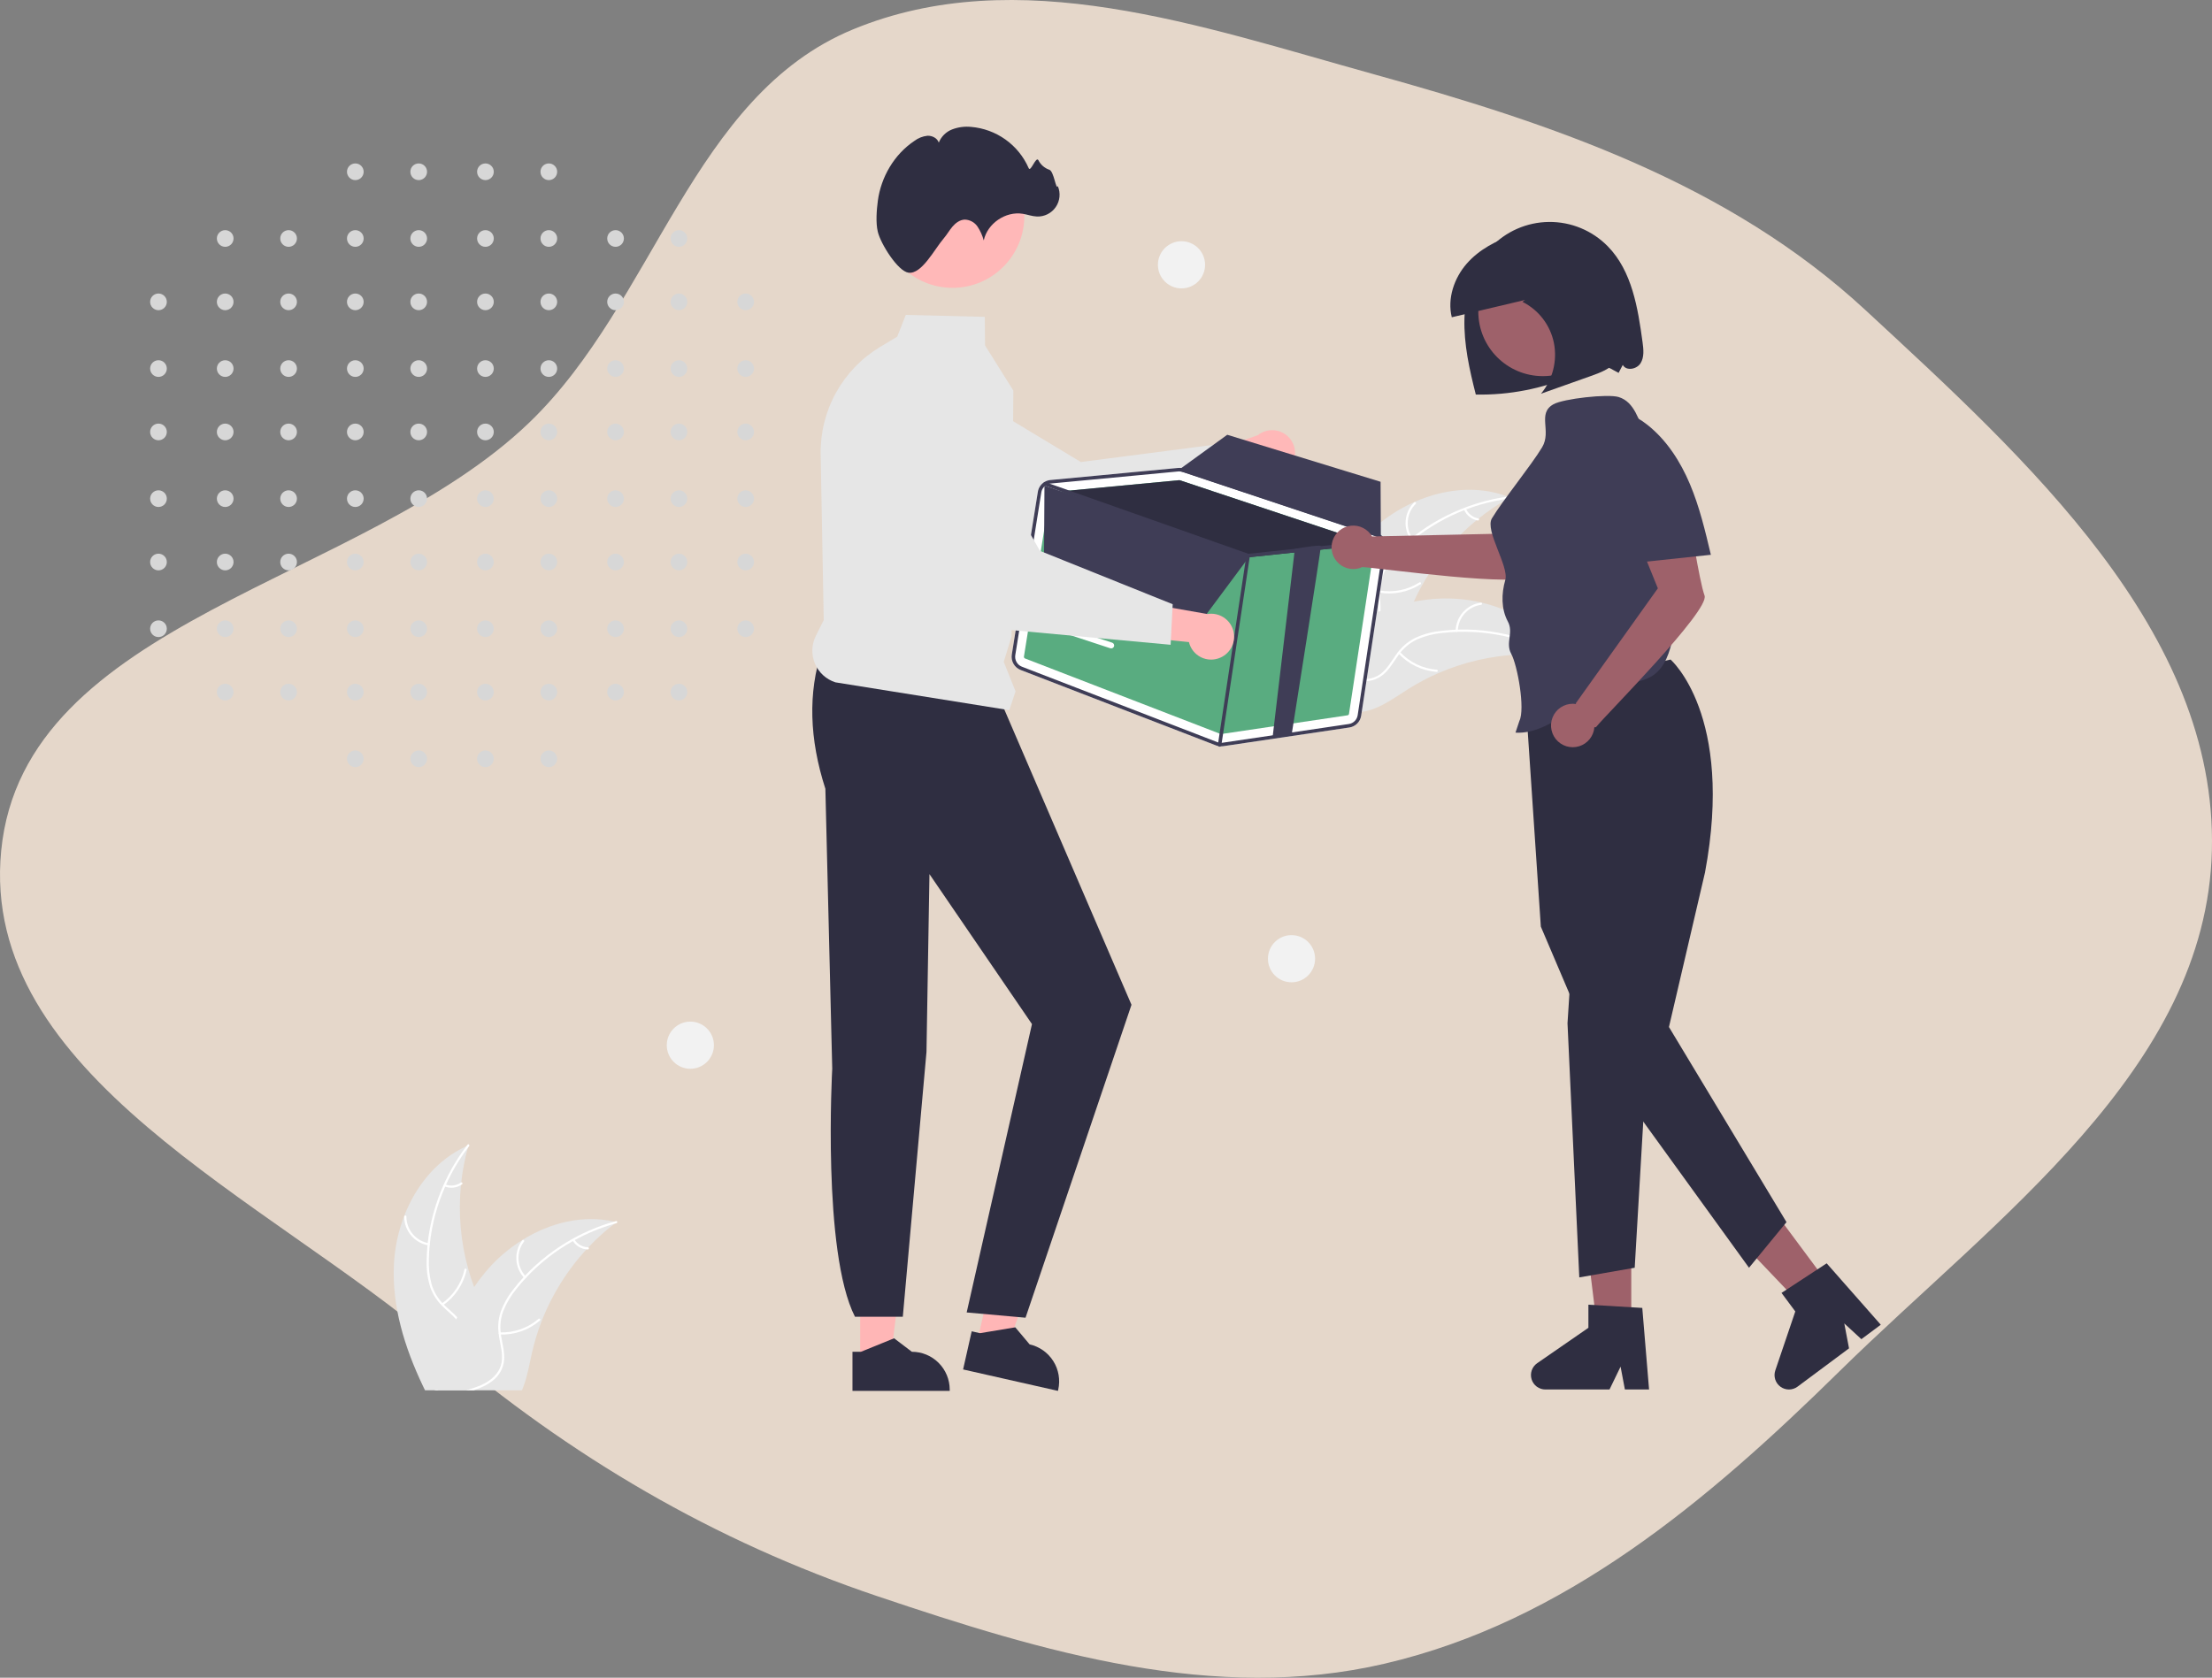 <svg width="663" height="503" viewBox="0 0 663 503" fill="none" xmlns="http://www.w3.org/2000/svg">
<rect x="0" y="0" width="663" height="503" fill="#808080" stroke="none"/>
<path fill-rule="evenodd" clip-rule="evenodd" d="M0.36 255.013C-6.258 322.268 80.028 359.355 131.533 403.192C170.963 436.752 213.94 462.029 263.028 478.576C312.69 495.316 364.047 510.691 415.086 498.774C468.936 486.2 511.772 450.043 551.176 411.293C598.001 365.248 661.327 320.617 662.966 255.013C664.607 189.297 607.397 137.662 559.127 92.965C518.102 54.978 465.434 37.138 411.527 22.19C360.022 7.907 305.06 -11.585 255.663 8.815C207.464 28.72 196.27 90.402 158.751 126.583C108.602 174.944 7.177 185.729 0.36 255.013Z" fill="#E5D7CA"/>
<g clip-path="url(#clip0)">
<path d="M488.938 399.057H478.83L474.02 360.038H488.938V399.057Z" fill="#9E616A"/>
<path d="M494.274 416.585H487.026L485.732 409.736L482.418 416.585H463.193C462.271 416.585 461.374 416.29 460.632 415.744C459.889 415.197 459.341 414.427 459.067 413.547C458.793 412.666 458.807 411.721 459.107 410.849C459.408 409.977 459.979 409.224 460.737 408.7L476.09 398.088V391.164L492.238 392.128L494.274 416.585Z" fill="#2F2E41"/>
<path d="M548.989 386.29L540.878 392.327L513.754 363.888L525.725 354.979L548.989 386.29Z" fill="#9E616A"/>
<path d="M563.721 397.17L557.904 401.499L552.782 396.775L554.207 404.25L538.78 415.732C538.04 416.283 537.144 416.582 536.223 416.587C535.301 416.591 534.402 416.301 533.657 415.758C532.912 415.216 532.36 414.449 532.081 413.569C531.803 412.69 531.812 411.745 532.108 410.872L538.101 393.187L533.972 387.631L547.506 378.76L563.721 397.17Z" fill="#2F2E41"/>
<path d="M500.706 197.735C500.706 197.735 519.884 214.318 511.035 261.592L500.233 307.912L535.463 366.408L524.23 380.085L478.43 316.77L461.833 277.807L457.176 208.459L500.706 197.735Z" fill="#2F2E41"/>
<path d="M470.982 288.91L469.828 306.79L473.358 382.981L489.969 380.085L493.144 325.839L470.982 288.91Z" fill="#2F2E41"/>
<path d="M257.818 408.232L266.857 408.231L271.157 373.337L257.816 373.337L257.818 408.232Z" fill="#FFB6B6"/>
<path d="M255.512 405.278L258.056 405.278L267.989 401.235L273.313 405.277H273.314C276.322 405.277 279.208 406.474 281.335 408.603C283.463 410.732 284.658 413.62 284.658 416.631V417L255.512 417.001L255.512 405.278Z" fill="#2F2E41"/>
<path d="M292.848 402.531L301.664 404.523L313.539 371.434L300.526 368.493L292.848 402.531Z" fill="#FFB6B6"/>
<path d="M291.248 399.141L293.729 399.702L304.308 397.948L308.612 403.065L308.613 403.065C311.547 403.729 314.098 405.532 315.705 408.078C317.312 410.623 317.842 413.704 317.179 416.641L317.098 417.001L288.668 410.576L291.248 399.141Z" fill="#2F2E41"/>
<path d="M246.37 194.904C242.132 207.697 242.58 221.583 247.389 236.486L249.444 320.396C249.444 320.396 246.382 375.422 256.264 394.785H270.597L277.693 315.37L278.584 262.067L309.312 307.037L289.741 393.487L307.381 395.065L339.139 301.247L299.955 210.227L246.37 194.904Z" fill="#2F2E41"/>
<path d="M411.656 158.466C422.619 148.579 438.925 143.608 452.602 149.152C438.572 156.948 427.749 169.46 422.048 184.474C419.871 190.272 418.052 196.948 412.696 200.052C409.364 201.984 405.218 202.078 401.481 201.146C397.745 200.213 394.32 198.344 390.942 196.493L389.98 196.472C394.295 182.348 400.693 168.353 411.656 158.466Z" fill="#E6E6E6"/>
<path d="M452.529 149.452C440.415 151.019 429.102 156.366 420.197 164.734C418.248 166.501 416.59 168.565 415.283 170.849C414.082 173.116 413.509 175.663 413.624 178.225C413.683 180.617 414.021 183.057 413.498 185.421C413.212 186.628 412.675 187.76 411.922 188.744C411.168 189.728 410.215 190.542 409.126 191.131C406.449 192.671 403.379 193.157 400.36 193.527C397.009 193.938 393.521 194.312 390.619 196.194C390.268 196.422 389.935 195.862 390.286 195.635C395.334 192.361 401.721 193.552 407.149 191.367C409.682 190.348 411.923 188.559 412.716 185.853C413.409 183.487 413.064 180.971 412.983 178.55C412.834 176.051 413.299 173.554 414.337 171.277C415.523 168.934 417.099 166.809 418.998 164.995C423.207 160.843 428.042 157.378 433.326 154.729C439.341 151.672 445.833 149.667 452.523 148.801C452.937 148.748 452.94 149.399 452.529 149.452H452.529Z" fill="white"/>
<path d="M422.903 161.871C421.703 160.185 421.141 158.127 421.317 156.064C421.493 154.002 422.396 152.069 423.864 150.612C424.162 150.318 424.633 150.768 424.334 151.062C422.964 152.417 422.123 154.217 421.963 156.138C421.803 158.059 422.335 159.974 423.461 161.537C423.706 161.877 423.146 162.209 422.903 161.871V161.871Z" fill="white"/>
<path d="M413.431 177.017C417.594 177.755 421.882 176.896 425.44 174.61C425.792 174.383 426.125 174.943 425.773 175.169C422.066 177.54 417.602 178.426 413.272 177.648C412.859 177.573 413.02 176.943 413.431 177.017V177.017Z" fill="white"/>
<path d="M439.394 152.533C439.722 153.283 440.231 153.938 440.876 154.442C441.52 154.945 442.279 155.281 443.085 155.418C443.498 155.487 443.336 156.118 442.926 156.049C442.036 155.893 441.198 155.522 440.485 154.967C439.772 154.412 439.206 153.691 438.835 152.867C438.794 152.792 438.782 152.705 438.803 152.622C438.824 152.539 438.876 152.467 438.948 152.421C439.022 152.377 439.11 152.364 439.194 152.385C439.277 152.406 439.349 152.46 439.394 152.533V152.533Z" fill="white"/>
<path d="M467.664 196.832C467.405 196.797 467.145 196.761 466.882 196.729C463.392 196.265 459.871 196.086 456.352 196.193C456.08 196.197 455.804 196.206 455.533 196.217C447.058 196.566 438.722 198.487 430.948 201.881C427.856 203.235 424.871 204.822 422.02 206.628C418.082 209.124 414.01 212.143 409.608 213.161C409.15 213.272 408.685 213.355 408.217 213.409L390.028 197.647C390.005 197.59 389.978 197.538 389.954 197.481L389.199 196.885C389.34 196.781 389.488 196.677 389.628 196.574C389.71 196.513 389.795 196.456 389.876 196.396C389.932 196.357 389.987 196.318 390.035 196.279C390.054 196.266 390.072 196.253 390.087 196.244C390.135 196.206 390.183 196.175 390.228 196.141C391.053 195.556 391.885 194.975 392.722 194.4C392.725 194.396 392.725 194.396 392.733 194.395C399.067 189.948 405.907 186.268 413.108 183.434C413.324 183.352 413.543 183.266 413.767 183.191C417.01 181.985 420.346 181.045 423.742 180.382C425.602 180.025 427.48 179.763 429.367 179.596C434.244 179.174 439.157 179.522 443.925 180.628C453.431 182.834 462.126 188.059 467.276 196.206C467.408 196.414 467.536 196.62 467.664 196.832Z" fill="#E6E6E6"/>
<path d="M467.423 197.028C456.808 190.979 444.559 188.432 432.415 189.748C429.796 189.984 427.23 190.633 424.813 191.669C422.49 192.755 420.501 194.443 419.051 196.559C417.66 198.504 416.461 200.655 414.621 202.228C413.668 203.019 412.558 203.6 411.364 203.932C410.171 204.263 408.921 204.339 407.696 204.153C404.632 203.77 401.889 202.307 399.256 200.784C396.332 199.093 393.322 197.289 389.874 197.043C389.456 197.014 389.527 196.367 389.944 196.396C395.944 196.824 400.327 201.624 405.975 203.15C408.611 203.863 411.477 203.784 413.737 202.102C415.715 200.631 416.952 198.413 418.344 196.432C419.728 194.347 421.601 192.633 423.8 191.44C426.157 190.284 428.693 189.538 431.301 189.233C437.159 188.454 443.104 188.601 448.917 189.67C455.558 190.853 461.948 193.165 467.81 196.504C468.173 196.711 467.784 197.233 467.423 197.028L467.423 197.028Z" fill="white"/>
<path d="M436.301 189.094C436.357 187.024 437.146 185.043 438.527 183.502C439.909 181.961 441.792 180.962 443.841 180.683C444.256 180.628 444.361 181.271 443.946 181.326C442.037 181.582 440.283 182.513 438.999 183.95C437.716 185.388 436.988 187.237 436.948 189.164C436.938 189.582 436.292 189.51 436.301 189.094Z" fill="white"/>
<path d="M419.63 195.48C422.509 198.577 426.45 200.475 430.666 200.794C431.083 200.826 431.013 201.473 430.596 201.441C426.209 201.101 422.113 199.118 419.123 195.888C418.838 195.58 419.347 195.173 419.63 195.48Z" fill="white"/>
<path d="M455.081 191.573C454.893 192.369 454.905 193.2 455.116 193.99C455.328 194.78 455.732 195.505 456.293 196.101C456.582 196.405 456.073 196.811 455.786 196.509C455.17 195.848 454.724 195.047 454.488 194.174C454.253 193.302 454.234 192.385 454.434 191.503C454.446 191.418 454.49 191.342 454.556 191.288C454.623 191.234 454.707 191.208 454.793 191.215C454.878 191.224 454.957 191.267 455.01 191.335C455.064 191.402 455.09 191.487 455.081 191.573V191.573Z" fill="white"/>
<path d="M148.192 407.598C147.338 410.804 145.095 413.474 142.386 415.419C141.944 415.737 141.491 416.031 141.032 416.308C140.89 416.391 140.749 416.479 140.602 416.556C140.443 416.65 140.284 416.739 140.125 416.821H127.388C127.158 416.356 126.935 415.884 126.711 415.419C121.252 403.938 117.419 391.55 118.073 378.932C118.332 374.038 119.359 369.215 121.117 364.641C124.615 355.524 130.998 347.632 139.777 343.66C139.995 343.56 140.225 343.46 140.449 343.365C140.378 343.619 140.307 343.866 140.237 344.12C139.295 347.516 138.629 350.983 138.246 354.486C138.211 354.757 138.182 355.029 138.158 355.306C137.322 363.755 138.064 372.287 140.349 380.465C140.355 380.482 140.36 380.506 140.366 380.524C140.867 382.333 141.448 384.115 142.109 385.869C142.627 387.254 143.187 388.621 143.799 389.965C146.355 395.605 149.782 401.616 148.192 407.598Z" fill="#E6E6E6"/>
<path d="M140.608 343.631C140.485 343.796 140.361 343.955 140.237 344.12C137.651 347.55 135.455 351.259 133.689 355.176C133.595 355.371 133.507 355.565 133.43 355.765C131.011 361.236 129.458 367.049 128.825 372.998C128.819 373.039 128.815 373.08 128.814 373.121C128.666 374.512 128.578 375.915 128.543 377.318C128.412 379.947 128.696 382.58 129.385 385.121C130.013 387.195 131.113 389.095 132.6 390.672C132.747 390.831 132.894 390.99 133.053 391.144C133.171 391.267 133.301 391.391 133.424 391.509C134.614 392.646 135.915 393.701 137.034 394.921C137.547 395.468 138.01 396.06 138.418 396.689C139.069 397.744 139.489 398.925 139.652 400.154C139.814 401.383 139.715 402.633 139.36 403.82C138.559 406.802 136.728 409.319 134.855 411.718C133.919 412.92 132.953 414.134 132.117 415.419C131.811 415.878 131.528 416.344 131.269 416.821H130.527C130.774 416.344 131.045 415.878 131.34 415.419C133.489 412.03 136.545 409.119 138.129 405.388C139.201 402.872 139.525 400.019 138.17 397.55C137.773 396.832 137.293 396.163 136.74 395.558C135.662 394.338 134.372 393.295 133.201 392.193C132.906 391.916 132.618 391.633 132.341 391.338C130.874 389.846 129.741 388.058 129.02 386.093C128.203 383.597 127.816 380.98 127.877 378.355C127.877 376.681 127.966 374.996 128.131 373.322C128.148 373.11 128.172 372.892 128.195 372.674C129.4 362.141 133.399 352.123 139.778 343.66C139.896 343.495 140.019 343.336 140.143 343.177C140.396 342.847 140.861 343.307 140.608 343.631Z" fill="white"/>
<path d="M128.431 373.378C126.391 373.035 124.54 371.978 123.207 370.395C121.875 368.812 121.148 366.806 121.156 364.736C121.157 364.652 121.191 364.571 121.251 364.511C121.31 364.452 121.39 364.417 121.475 364.415C121.559 364.413 121.641 364.444 121.703 364.502C121.765 364.559 121.802 364.638 121.807 364.722C121.795 366.65 122.473 368.518 123.717 369.989C124.961 371.461 126.689 372.439 128.59 372.747C129.003 372.814 128.842 373.445 128.431 373.378V373.378Z" fill="white"/>
<path d="M132.437 390.791C135.902 388.367 138.327 384.724 139.228 380.59C139.317 380.181 139.948 380.34 139.859 380.75C138.913 385.05 136.382 388.835 132.771 391.35C132.426 391.589 132.095 391.029 132.437 390.791L132.437 390.791Z" fill="white"/>
<path d="M133.492 355.107C134.254 355.404 135.077 355.508 135.889 355.408C136.7 355.308 137.474 355.008 138.141 354.534C138.482 354.291 138.813 354.851 138.474 355.093C137.735 355.613 136.88 355.943 135.984 356.056C135.088 356.168 134.178 356.059 133.333 355.738C133.251 355.715 133.181 355.661 133.137 355.587C133.094 355.514 133.079 355.427 133.098 355.343C133.119 355.26 133.173 355.188 133.247 355.144C133.32 355.1 133.409 355.086 133.492 355.107V355.107Z" fill="white"/>
<path d="M184.785 366.421C184.579 366.58 184.367 366.739 184.161 366.904C181.365 369.045 178.748 371.41 176.335 373.976C176.147 374.17 175.958 374.371 175.776 374.571L175.77 374.577C170.049 380.793 165.525 388.014 162.427 395.876L162.409 395.929C162.403 395.947 162.397 395.958 162.391 395.976C161.163 399.123 160.173 402.358 159.429 405.653C158.711 408.871 158.122 412.319 156.997 415.419C156.827 415.896 156.638 416.367 156.438 416.821H130.258C130.346 416.356 130.44 415.884 130.535 415.419C131.866 408.59 133.948 401.929 136.741 395.558C136.835 395.346 136.929 395.133 137.035 394.921C138.477 391.773 140.173 388.748 142.105 385.875C142.105 385.874 142.106 385.873 142.106 385.873C142.106 385.872 142.107 385.871 142.107 385.871C142.108 385.87 142.108 385.87 142.109 385.869C142.11 385.869 142.111 385.869 142.111 385.869C143.172 384.301 144.312 382.789 145.527 381.337C148.676 377.587 152.396 374.357 156.55 371.766C156.573 371.748 156.603 371.736 156.626 371.719C164.894 366.586 174.692 364.14 184.061 366.256H184.067C184.308 366.309 184.544 366.362 184.785 366.421Z" fill="#E6E6E6"/>
<path d="M184.754 366.733C184.554 366.786 184.354 366.845 184.159 366.904C180.032 368.084 176.049 369.719 172.282 371.778C172.094 371.878 171.905 371.984 171.717 372.09C166.511 374.998 161.786 378.694 157.708 383.046C157.705 383.049 157.703 383.053 157.702 383.058C157.655 383.105 157.602 383.158 157.561 383.205C156.619 384.219 155.712 385.274 154.852 386.358C153.171 388.38 151.816 390.653 150.836 393.094C150.088 395.129 149.824 397.31 150.065 399.465C150.083 399.683 150.112 399.895 150.142 400.113C150.165 400.284 150.189 400.455 150.218 400.632C150.607 402.995 151.278 405.364 151.09 407.775C150.975 409.01 150.6 410.207 149.99 411.286C149.38 412.366 148.549 413.305 147.551 414.04C146.872 414.565 146.147 415.026 145.384 415.419C144.293 415.982 143.156 416.451 141.986 416.821H139.672C139.984 416.733 140.29 416.644 140.602 416.556C141.71 416.243 142.797 415.863 143.859 415.419C144.465 415.165 145.055 414.874 145.625 414.546C147.992 413.185 149.965 411.099 150.377 408.311C150.736 405.871 150.041 403.431 149.629 401.045C149.559 400.632 149.494 400.225 149.459 399.819C149.177 397.752 149.348 395.649 149.959 393.654C150.806 391.166 152.073 388.842 153.704 386.782C154.713 385.441 155.79 384.153 156.931 382.922C157.072 382.763 157.22 382.604 157.373 382.445C161.536 378.061 166.343 374.339 171.629 371.407H171.634C175.564 369.217 179.733 367.489 184.059 366.256H184.065C184.259 366.197 184.46 366.138 184.654 366.085C185.06 365.979 185.154 366.621 184.754 366.733Z" fill="white"/>
<path d="M157.139 383.146C155.717 381.643 154.875 379.683 154.763 377.616C154.651 375.55 155.277 373.51 156.529 371.863C156.783 371.53 157.312 371.91 157.057 372.243C155.888 373.775 155.305 375.675 155.413 377.599C155.521 379.524 156.313 381.346 157.646 382.738C157.935 383.04 157.427 383.447 157.139 383.146H157.139Z" fill="white"/>
<path d="M149.862 399.461C154.087 399.614 158.215 398.167 161.421 395.409C161.738 395.136 162.146 395.643 161.829 395.916C158.487 398.78 154.189 400.277 149.792 400.109C149.373 400.092 149.446 399.445 149.862 399.461V399.461Z" fill="white"/>
<path d="M172.172 371.608C172.601 372.304 173.197 372.883 173.904 373.292C174.612 373.701 175.411 373.927 176.228 373.951C176.647 373.962 176.574 374.61 176.158 374.599C175.255 374.568 174.374 374.317 173.591 373.866C172.808 373.416 172.147 372.781 171.665 372.016C171.614 371.948 171.59 371.862 171.6 371.777C171.609 371.692 171.65 371.614 171.715 371.558C171.782 371.505 171.868 371.48 171.954 371.489C172.039 371.498 172.118 371.541 172.172 371.608V371.608Z" fill="white"/>
<path d="M386.74 140.033C386.136 140.828 385.364 141.482 384.481 141.947C383.597 142.412 382.622 142.677 381.624 142.724C380.627 142.771 379.631 142.599 378.708 142.219C377.784 141.839 376.955 141.262 376.278 140.526L354.02 150.215L356.188 137.779L376.992 130.485C378.302 129.43 379.952 128.892 381.632 128.973C383.311 129.054 384.902 129.749 386.103 130.926C387.305 132.103 388.033 133.68 388.151 135.358C388.268 137.037 387.766 138.7 386.74 140.033V140.033Z" fill="#FFB8B8"/>
<path d="M371.887 143.916L320.188 166.964L320.077 166.924L261.153 145.909C256.764 143.613 253.418 139.725 251.8 135.04C250.182 130.356 250.414 125.23 252.449 120.711V120.711C253.577 118.214 255.221 115.985 257.272 114.17C259.322 112.355 261.734 110.996 264.348 110.181C266.962 109.366 269.718 109.114 272.436 109.442C275.154 109.771 277.772 110.671 280.117 112.085L323.968 138.522L366.489 133.007L371.887 143.916Z" fill="#E6E6E6"/>
<path d="M302.51 212.915L250.394 204.572C249.027 204.134 247.771 203.405 246.712 202.435C245.653 201.465 244.817 200.277 244.26 198.953C243.703 197.63 243.439 196.201 243.486 194.765C243.533 193.329 243.889 191.921 244.531 190.636L246.895 185.905L245.977 136.196C245.866 129.73 247.459 123.348 250.595 117.694C253.731 112.04 258.299 107.312 263.84 103.986L268.923 100.944L271.491 94.416L295.175 94.995L295.244 103.556L303.725 117.092L303.725 117.148L303.193 190.824L300.855 198.428L304.39 207.271L302.51 212.915Z" fill="#E6E6E6"/>
<path d="M285.503 86.299C297.388 86.299 307.022 76.657 307.022 64.762C307.022 52.867 297.388 43.225 285.503 43.225C273.619 43.225 263.984 52.867 263.984 64.762C263.984 76.657 273.619 86.299 285.503 86.299Z" fill="#FFB8B8"/>
<path d="M263.096 69.457C262.454 66.751 262.749 62.943 263.112 60.218C264.063 53.074 268.027 46.283 274.049 42.26C275.191 41.392 276.547 40.853 277.973 40.7C279.398 40.64 280.942 41.403 281.379 42.762C281.738 41.865 282.277 41.052 282.962 40.372C283.647 39.692 284.464 39.159 285.363 38.808C287.169 38.115 289.11 37.854 291.034 38.043C294.764 38.351 298.34 39.663 301.384 41.841C304.428 44.019 306.827 46.981 308.325 50.413C308.899 51.78 310.505 46.732 311.233 48.023C311.902 49.365 313.07 50.392 314.486 50.883C315.913 51.282 316.492 57.166 317.054 55.794C317.49 56.808 317.662 57.916 317.554 59.014C317.447 60.113 317.064 61.166 316.44 62.077C315.817 62.987 314.973 63.725 313.988 64.221C313.002 64.717 311.908 64.956 310.806 64.914C309.353 64.86 307.965 64.325 306.53 64.095C301.398 63.272 295.954 66.996 294.857 72.081C294.464 70.611 293.837 69.213 292.999 67.943C292.573 67.311 292.003 66.79 291.336 66.424C290.669 66.057 289.924 65.855 289.163 65.834C287.703 65.889 286.42 66.844 285.473 67.957C284.525 69.071 283.814 70.37 282.859 71.477C280.059 74.726 276.272 82.303 272.281 81.75C269.132 81.314 263.973 73.152 263.096 69.457Z" fill="#2F2E41"/>
<path d="M415.58 164.438C415.731 163.456 415.529 162.453 415.011 161.605C414.493 160.758 413.692 160.122 412.749 159.809L354.799 140.492C354.244 140.306 353.655 140.239 353.072 140.294L338.547 141.669L330.213 142.46L314.833 143.915C313.904 144.004 313.031 144.398 312.351 145.037C311.671 145.676 311.222 146.523 311.074 147.445L303.265 196.264C303.117 197.217 303.298 198.191 303.778 199.026C304.258 199.861 305.009 200.508 305.906 200.859L364.461 223.48C364.736 223.587 365.021 223.664 365.312 223.709C365.736 223.778 366.169 223.781 366.594 223.719L404.43 218.106C405.323 217.977 406.15 217.563 406.789 216.926C407.427 216.29 407.844 215.464 407.977 214.571L415.58 164.438Z" fill="white"/>
<path d="M307.235 197.419L365.79 220.039C365.875 220.073 365.968 220.084 366.059 220.071L403.89 214.459C404.002 214.444 404.107 214.392 404.187 214.312C404.267 214.232 404.319 214.128 404.335 214.016L411.943 163.883C411.96 163.76 411.934 163.636 411.87 163.53C411.805 163.425 411.706 163.345 411.59 163.304L411.2 163.172L353.636 143.992C353.61 143.982 353.582 143.976 353.555 143.972C353.51 143.964 353.465 143.962 353.419 143.965L317.992 147.32L315.181 147.584C315.065 147.597 314.957 147.646 314.873 147.726C314.788 147.806 314.732 147.911 314.713 148.025L306.905 196.843C306.886 196.962 306.908 197.084 306.968 197.189C307.028 197.294 307.122 197.375 307.235 197.419V197.419Z" fill="#59AC80"/>
<path d="M317.992 147.32L353.42 143.965C353.465 143.962 353.51 143.964 353.555 143.972C353.583 143.976 353.61 143.982 353.636 143.992L411.2 163.172L396.016 164.781L390.333 165.38L374.163 167.09C374.116 167.092 374.069 167.092 374.022 167.088C373.993 167.08 373.964 167.071 373.929 167.062L317.992 147.32Z" fill="#2F2E41"/>
<path d="M305.908 200.862L364.463 223.482C364.738 223.589 365.025 223.664 365.317 223.706C365.741 223.776 366.173 223.782 366.599 223.722L404.431 218.11C405.323 217.98 406.151 217.566 406.79 216.929C407.429 216.291 407.847 215.465 407.98 214.572L415.582 164.438C415.695 163.699 415.61 162.943 415.336 162.248C415.297 162.155 415.259 162.063 415.214 161.975C414.912 161.34 414.454 160.793 413.881 160.386C413.536 160.138 413.156 159.944 412.753 159.81L412.684 159.786L354.806 140.492C354.569 140.417 354.328 140.358 354.083 140.316C353.748 140.269 353.409 140.262 353.073 140.297L338.551 141.667L330.217 142.462L314.834 143.916C314.205 143.975 313.597 144.176 313.057 144.504C313.015 144.524 312.975 144.548 312.938 144.575C312.911 144.593 312.885 144.612 312.861 144.633C312.389 144.956 311.988 145.371 311.681 145.853C311.375 146.336 311.17 146.876 311.079 147.441L303.265 196.264C303.117 197.217 303.299 198.192 303.779 199.028C304.26 199.864 305.01 200.511 305.908 200.862V200.862ZM312.116 147.611C312.21 147.026 312.47 146.48 312.863 146.036C312.982 145.894 313.116 145.764 313.261 145.648C313.658 145.327 314.128 145.108 314.629 145.009C314.728 144.989 314.828 144.975 314.929 144.967L340.829 142.518L353.174 141.343C353.258 141.333 353.335 141.334 353.412 141.33C353.599 141.326 353.786 141.34 353.97 141.371C354.14 141.393 354.306 141.433 354.468 141.49L412.415 160.808C412.461 160.824 412.501 160.84 412.547 160.856C413.073 161.052 413.536 161.389 413.885 161.831C414.161 162.168 414.362 162.561 414.476 162.982C414.589 163.403 414.613 163.843 414.545 164.274L406.937 214.413C406.837 215.082 406.525 215.7 406.047 216.178C405.569 216.656 404.95 216.967 404.282 217.066L366.444 222.677C365.903 222.755 365.351 222.692 364.841 222.494L306.285 199.88C305.614 199.615 305.053 199.13 304.694 198.504C304.334 197.878 304.198 197.148 304.307 196.435L312.116 147.611Z" fill="#3F3D56"/>
<path d="M312.735 144.899C312.766 144.81 312.821 144.732 312.893 144.672C312.917 144.653 312.942 144.635 312.969 144.62C312.994 144.61 313.019 144.595 313.043 144.585C313.161 144.538 313.292 144.536 313.411 144.579L314.63 145.009L374.171 166.031L388.106 164.557L395.904 163.734L412.409 161.985L413.885 161.83L414.172 161.799C414.296 161.787 414.42 161.82 414.522 161.89C414.624 161.96 414.699 162.064 414.733 162.184C414.741 162.211 414.746 162.24 414.748 162.268C414.761 162.382 414.736 162.496 414.677 162.594C414.619 162.692 414.53 162.768 414.424 162.812C414.378 162.831 414.329 162.844 414.279 162.851L412.271 163.061L396.017 164.781L390.335 165.38L374.165 167.09C374.117 167.092 374.07 167.092 374.023 167.088C373.994 167.08 373.965 167.071 373.931 167.062L313.261 145.648L313.055 145.575C313.008 145.56 312.964 145.535 312.926 145.504C312.834 145.436 312.766 145.341 312.732 145.233C312.698 145.124 312.699 145.007 312.735 144.899Z" fill="#3F3D56"/>
<path d="M365.474 223.86C365.337 223.838 365.215 223.762 365.133 223.65C365.051 223.538 365.016 223.398 365.037 223.261L373.585 166.487C373.606 166.349 373.681 166.225 373.793 166.142C373.906 166.059 374.046 166.024 374.184 166.045L374.189 166.046C374.326 166.068 374.449 166.143 374.531 166.255C374.613 166.367 374.647 166.507 374.626 166.644L366.078 223.418C366.057 223.556 365.982 223.68 365.87 223.763C365.758 223.846 365.617 223.881 365.479 223.86L365.474 223.86Z" fill="#3F3D56"/>
<path d="M387.142 220.258L381.457 220.858L388.107 164.556C388.107 164.556 395.7 163.18 395.903 163.732C396.028 164.061 387.196 219.897 387.142 220.258Z" fill="#3F3D56"/>
<path d="M313.055 145.575L312.902 171.25L358.318 188.57L374.627 166.644L313.055 145.575Z" fill="#3F3D56"/>
<path d="M413.886 161.831C413.506 161.354 412.995 160.998 412.415 160.808L354.469 141.491C354.307 141.436 354.14 141.395 353.97 141.369C353.785 141.337 353.598 141.323 353.41 141.327L353.504 140.739L354.084 140.319L367.845 130.348L413.798 144.443L413.878 160.386L413.886 161.831Z" fill="#3F3D56"/>
<path d="M315.369 186.793C315.434 186.799 315.499 186.813 315.561 186.833L333.34 192.678C333.563 192.751 333.747 192.909 333.853 193.119C333.959 193.328 333.977 193.571 333.904 193.793C333.831 194.016 333.673 194.201 333.464 194.307C333.255 194.412 333.012 194.431 332.789 194.358L315.01 188.513C314.804 188.445 314.629 188.304 314.521 188.115C314.412 187.927 314.377 187.705 314.421 187.492C314.465 187.28 314.587 187.091 314.761 186.962C314.936 186.832 315.153 186.772 315.369 186.793H315.369Z" fill="white"/>
<path d="M387.105 294.503C391.008 294.503 394.171 291.337 394.171 287.431C394.171 283.525 391.008 280.359 387.105 280.359C383.203 280.359 380.039 283.525 380.039 287.431C380.039 291.337 383.203 294.503 387.105 294.503Z" fill="#F2F2F2"/>
<path d="M206.918 320.434C210.82 320.434 213.984 317.268 213.984 313.362C213.984 309.456 210.82 306.29 206.918 306.29C203.015 306.29 199.852 309.456 199.852 313.362C199.852 317.268 203.015 320.434 206.918 320.434Z" fill="#F2F2F2"/>
<path d="M354.129 86.465C358.031 86.465 361.195 83.299 361.195 79.393C361.195 75.487 358.031 72.321 354.129 72.321C350.226 72.321 347.062 75.487 347.062 79.393C347.062 83.299 350.226 86.465 354.129 86.465Z" fill="#F2F2F2"/>
<path d="M365.724 197.194C364.808 197.592 363.816 197.785 362.818 197.758C361.82 197.731 360.839 197.485 359.946 197.038C359.053 196.591 358.269 195.953 357.649 195.17C357.029 194.387 356.588 193.477 356.357 192.505L332.207 190.063L340.174 180.276L361.886 184.095C363.544 183.815 365.246 184.154 366.671 185.047C368.096 185.939 369.145 187.324 369.618 188.939C370.091 190.553 369.956 192.285 369.238 193.807C368.52 195.329 367.27 196.534 365.724 197.194V197.194Z" fill="#FFB8B8"/>
<path d="M350.871 193.312L294.513 188.115L294.436 188.026L253.304 140.857C250.597 136.706 249.578 131.677 250.455 126.799C251.333 121.921 254.04 117.563 258.023 114.617V114.617C260.227 112.992 262.749 111.852 265.425 111.272C268.101 110.693 270.869 110.687 273.547 111.255C276.225 111.824 278.753 112.953 280.963 114.57C283.174 116.186 285.017 118.253 286.372 120.634L311.706 165.155L351.491 181.154L350.871 193.312Z" fill="#E6E6E6"/>
<path d="M492.323 102.602C490.923 92.327 489.168 81.296 481.927 73.879C479.63 71.526 476.88 69.662 473.843 68.401C470.807 67.14 467.547 66.508 464.259 66.542C460.972 66.576 457.726 67.276 454.716 68.599C451.706 69.923 448.996 71.843 446.747 74.243C441.477 79.871 439.149 87.773 438.936 95.483C438.723 103.194 440.439 110.818 442.342 118.293C452.415 118.494 462.413 116.525 471.658 112.518C473.97 111.513 476.245 110.378 478.687 109.756C481.13 109.134 482.871 110.699 485.143 111.791L486.39 109.401C487.411 111.303 490.572 110.739 491.719 108.911C492.865 107.082 492.614 104.741 492.323 102.602Z" fill="#2F2E41"/>
<path d="M452.396 159.95L411.25 160.831C410.618 159.738 409.682 158.852 408.556 158.281C407.431 157.71 406.164 157.479 404.909 157.616C403.655 157.753 402.467 158.252 401.491 159.052C400.514 159.852 399.792 160.919 399.41 162.123C399.029 163.327 399.005 164.616 399.342 165.833C399.679 167.05 400.362 168.143 401.308 168.978C402.255 169.814 403.423 170.356 404.672 170.539C405.92 170.722 407.195 170.538 408.341 170.009C413.798 170.319 456.492 176.384 459.039 172.476C461.624 168.509 475.423 154.509 475.423 154.509L464.816 139.396L452.396 159.95Z" fill="#9E616A"/>
<path d="M462.422 112.767C473.098 112.767 481.754 104.105 481.754 93.419C481.754 82.733 473.098 74.071 462.422 74.071C451.745 74.071 443.09 82.733 443.09 93.419C443.09 104.105 451.745 112.767 462.422 112.767Z" fill="#9E616A"/>
<path d="M493.386 130.647C491.108 126.109 490.001 120.503 485.144 119.032C481.864 118.039 468.599 119.527 465.61 121.204C460.638 123.994 465.144 129.221 462.21 134.112C459.022 139.43 450.356 150.101 447.167 155.418C444.975 159.074 452.359 169.804 451.174 173.899C449.988 177.994 449.931 182.59 451.951 186.344C453.758 189.704 451.143 192.677 452.961 196.031C454.851 199.52 457.17 212.564 455.411 216.121L454.233 219.657C465.92 220.344 475.747 206.37 487.361 204.898C490.245 204.533 493.241 204.055 495.618 202.379C499.119 199.911 500.504 195.432 501.369 191.233C505.532 170.712 502.722 149.387 493.386 130.647V130.647Z" fill="#3F3D56"/>
<path d="M510.907 178.562C509.28 174.115 506.333 154.672 506.333 154.672L487.888 154.13L496.905 176.391L472.297 210.869C472.297 210.869 472.343 210.945 472.426 211.08C471.132 210.872 469.806 211.06 468.62 211.619C467.435 212.178 466.446 213.083 465.782 214.214C465.119 215.344 464.812 216.65 464.902 217.958C464.992 219.266 465.474 220.517 466.286 221.546C467.098 222.576 468.201 223.336 469.452 223.728C470.703 224.119 472.042 224.124 473.295 223.741C474.549 223.358 475.657 222.605 476.476 221.581C477.295 220.557 477.785 219.309 477.884 218.002C477.975 218.054 478.081 218.072 478.184 218.055C478.287 218.037 478.38 217.984 478.448 217.905C481.186 214.466 512.535 183.009 510.907 178.562Z" fill="#9E616A"/>
<path d="M512.784 166.282C511.091 159.131 509.386 151.94 506.532 145.169C503.677 138.397 499.591 132.001 493.844 127.426C492.006 125.964 489.952 124.673 487.649 124.218C485.345 123.763 482.75 124.272 481.132 125.975C478.543 128.7 479.322 133.074 480.272 136.712C483.071 147.438 485.871 158.164 488.67 168.891C496.755 168.033 504.839 167.175 512.924 166.318L512.784 166.282Z" fill="#3F3D56"/>
<path d="M486.113 96.103C485.401 91.422 484.658 86.702 482.985 82.295C481.313 77.888 478.617 73.76 474.749 71.263C468.626 67.311 460.698 68.073 453.833 70.347C448.524 72.105 443.341 74.778 439.597 79.074C435.853 83.371 433.75 89.502 435.143 95.12C442.466 93.389 449.789 91.657 457.112 89.925L456.311 90.492C458.715 91.692 460.815 93.425 462.451 95.558C464.086 97.692 465.215 100.17 465.75 102.805C466.274 105.472 466.199 108.223 465.53 110.857C464.862 113.492 463.616 115.945 461.884 118.038C466.879 116.265 471.873 114.492 476.867 112.719C479.95 111.624 483.25 110.363 485.078 107.556C487.197 104.301 486.705 99.987 486.113 96.103Z" fill="#2F2E41"/>
</g>
<ellipse cx="106.5" cy="51.5" rx="2.5" ry="2.5" fill="#D7D7D7"/>
<ellipse cx="125.5" cy="51.5" rx="2.5" ry="2.5" fill="#D7D7D7"/>
<ellipse cx="145.5" cy="51.5" rx="2.5" ry="2.5" fill="#D7D7D7"/>
<ellipse cx="164.5" cy="51.5" rx="2.5" ry="2.5" fill="#D7D7D7"/>
<ellipse cx="67.5" cy="71.5" rx="2.5" ry="2.5" fill="#D7D7D7"/>
<ellipse cx="86.5" cy="71.5" rx="2.5" ry="2.5" fill="#D7D7D7"/>
<ellipse cx="106.5" cy="71.5" rx="2.5" ry="2.5" fill="#D7D7D7"/>
<ellipse cx="125.5" cy="71.5" rx="2.5" ry="2.5" fill="#D7D7D7"/>
<ellipse cx="145.5" cy="71.5" rx="2.5" ry="2.5" fill="#D7D7D7"/>
<ellipse cx="164.5" cy="71.5" rx="2.5" ry="2.5" fill="#D7D7D7"/>
<ellipse cx="184.5" cy="71.5" rx="2.5" ry="2.5" fill="#D7D7D7"/>
<ellipse cx="203.5" cy="71.5" rx="2.5" ry="2.5" fill="#D7D7D7"/>
<ellipse cx="47.5" cy="90.5" rx="2.5" ry="2.5" fill="#D7D7D7"/>
<ellipse cx="67.5" cy="90.5" rx="2.5" ry="2.5" fill="#D7D7D7"/>
<ellipse cx="86.5" cy="90.5" rx="2.5" ry="2.5" fill="#D7D7D7"/>
<ellipse cx="106.5" cy="90.5" rx="2.5" ry="2.5" fill="#D7D7D7"/>
<ellipse cx="125.5" cy="90.5" rx="2.5" ry="2.5" fill="#D7D7D7"/>
<ellipse cx="145.5" cy="90.5" rx="2.5" ry="2.5" fill="#D7D7D7"/>
<ellipse cx="164.5" cy="90.5" rx="2.5" ry="2.5" fill="#D7D7D7"/>
<ellipse cx="184.5" cy="90.5" rx="2.5" ry="2.5" fill="#D7D7D7"/>
<ellipse cx="203.5" cy="90.5" rx="2.5" ry="2.5" fill="#D7D7D7"/>
<ellipse cx="223.5" cy="90.5" rx="2.5" ry="2.5" fill="#D7D7D7"/>
<ellipse cx="47.5" cy="110.5" rx="2.5" ry="2.5" fill="#D7D7D7"/>
<ellipse cx="67.5" cy="110.5" rx="2.5" ry="2.5" fill="#D7D7D7"/>
<ellipse cx="86.5" cy="110.5" rx="2.5" ry="2.5" fill="#D7D7D7"/>
<ellipse cx="106.5" cy="110.5" rx="2.5" ry="2.5" fill="#D7D7D7"/>
<ellipse cx="125.5" cy="110.5" rx="2.5" ry="2.5" fill="#D7D7D7"/>
<ellipse cx="145.5" cy="110.5" rx="2.5" ry="2.5" fill="#D7D7D7"/>
<ellipse cx="164.5" cy="110.5" rx="2.5" ry="2.5" fill="#D7D7D7"/>
<ellipse cx="184.5" cy="110.5" rx="2.5" ry="2.5" fill="#D7D7D7"/>
<ellipse cx="203.5" cy="110.5" rx="2.5" ry="2.5" fill="#D7D7D7"/>
<ellipse cx="223.5" cy="110.5" rx="2.5" ry="2.5" fill="#D7D7D7"/>
<ellipse cx="47.5" cy="129.5" rx="2.5" ry="2.5" fill="#D7D7D7"/>
<ellipse cx="67.5" cy="129.5" rx="2.5" ry="2.5" fill="#D7D7D7"/>
<ellipse cx="86.5" cy="129.5" rx="2.5" ry="2.5" fill="#D7D7D7"/>
<ellipse cx="106.5" cy="129.5" rx="2.5" ry="2.5" fill="#D7D7D7"/>
<ellipse cx="125.5" cy="129.5" rx="2.5" ry="2.5" fill="#D7D7D7"/>
<ellipse cx="145.5" cy="129.5" rx="2.5" ry="2.5" fill="#D7D7D7"/>
<ellipse cx="164.5" cy="129.5" rx="2.5" ry="2.5" fill="#D7D7D7"/>
<ellipse cx="184.5" cy="129.5" rx="2.5" ry="2.5" fill="#D7D7D7"/>
<ellipse cx="203.5" cy="129.5" rx="2.5" ry="2.5" fill="#D7D7D7"/>
<ellipse cx="223.5" cy="129.5" rx="2.5" ry="2.5" fill="#D7D7D7"/>
<ellipse cx="47.5" cy="149.5" rx="2.5" ry="2.5" fill="#D7D7D7"/>
<ellipse cx="67.5" cy="149.5" rx="2.5" ry="2.5" fill="#D7D7D7"/>
<ellipse cx="86.5" cy="149.5" rx="2.5" ry="2.5" fill="#D7D7D7"/>
<ellipse cx="106.5" cy="149.5" rx="2.5" ry="2.5" fill="#D7D7D7"/>
<ellipse cx="125.5" cy="149.5" rx="2.5" ry="2.5" fill="#D7D7D7"/>
<ellipse cx="145.5" cy="149.5" rx="2.5" ry="2.5" fill="#D7D7D7"/>
<ellipse cx="164.5" cy="149.5" rx="2.5" ry="2.5" fill="#D7D7D7"/>
<ellipse cx="184.5" cy="149.5" rx="2.5" ry="2.5" fill="#D7D7D7"/>
<ellipse cx="203.5" cy="149.5" rx="2.5" ry="2.5" fill="#D7D7D7"/>
<ellipse cx="223.5" cy="149.5" rx="2.5" ry="2.5" fill="#D7D7D7"/>
<ellipse cx="47.5" cy="168.5" rx="2.5" ry="2.5" fill="#D7D7D7"/>
<ellipse cx="67.5" cy="168.5" rx="2.5" ry="2.5" fill="#D7D7D7"/>
<ellipse cx="86.5" cy="168.5" rx="2.5" ry="2.5" fill="#D7D7D7"/>
<ellipse cx="106.5" cy="168.5" rx="2.5" ry="2.5" fill="#D7D7D7"/>
<ellipse cx="125.5" cy="168.5" rx="2.5" ry="2.5" fill="#D7D7D7"/>
<ellipse cx="145.5" cy="168.5" rx="2.5" ry="2.5" fill="#D7D7D7"/>
<ellipse cx="164.5" cy="168.5" rx="2.5" ry="2.5" fill="#D7D7D7"/>
<ellipse cx="184.5" cy="168.5" rx="2.5" ry="2.5" fill="#D7D7D7"/>
<ellipse cx="203.5" cy="168.5" rx="2.5" ry="2.5" fill="#D7D7D7"/>
<ellipse cx="223.5" cy="168.5" rx="2.5" ry="2.5" fill="#D7D7D7"/>
<ellipse cx="47.5" cy="188.5" rx="2.5" ry="2.5" fill="#D7D7D7"/>
<ellipse cx="67.5" cy="188.5" rx="2.5" ry="2.5" fill="#D7D7D7"/>
<ellipse cx="86.5" cy="188.5" rx="2.5" ry="2.5" fill="#D7D7D7"/>
<ellipse cx="106.5" cy="188.5" rx="2.5" ry="2.5" fill="#D7D7D7"/>
<ellipse cx="125.5" cy="188.5" rx="2.5" ry="2.5" fill="#D7D7D7"/>
<ellipse cx="145.5" cy="188.5" rx="2.5" ry="2.5" fill="#D7D7D7"/>
<ellipse cx="164.5" cy="188.5" rx="2.5" ry="2.5" fill="#D7D7D7"/>
<ellipse cx="184.5" cy="188.5" rx="2.5" ry="2.5" fill="#D7D7D7"/>
<ellipse cx="203.5" cy="188.5" rx="2.5" ry="2.5" fill="#D7D7D7"/>
<ellipse cx="223.5" cy="188.5" rx="2.5" ry="2.5" fill="#D7D7D7"/>
<ellipse cx="67.5" cy="207.5" rx="2.5" ry="2.5" fill="#D7D7D7"/>
<ellipse cx="86.5" cy="207.5" rx="2.5" ry="2.5" fill="#D7D7D7"/>
<ellipse cx="106.5" cy="207.5" rx="2.5" ry="2.5" fill="#D7D7D7"/>
<ellipse cx="125.5" cy="207.5" rx="2.5" ry="2.5" fill="#D7D7D7"/>
<ellipse cx="145.5" cy="207.5" rx="2.5" ry="2.5" fill="#D7D7D7"/>
<ellipse cx="164.5" cy="207.5" rx="2.5" ry="2.5" fill="#D7D7D7"/>
<ellipse cx="184.5" cy="207.5" rx="2.5" ry="2.5" fill="#D7D7D7"/>
<ellipse cx="203.5" cy="207.5" rx="2.5" ry="2.5" fill="#D7D7D7"/>
<ellipse cx="106.5" cy="227.5" rx="2.5" ry="2.5" fill="#D7D7D7"/>
<ellipse cx="125.5" cy="227.5" rx="2.5" ry="2.5" fill="#D7D7D7"/>
<ellipse cx="145.5" cy="227.5" rx="2.5" ry="2.5" fill="#D7D7D7"/>
<ellipse cx="164.5" cy="227.5" rx="2.5" ry="2.5" fill="#D7D7D7"/>
<defs>
<clipPath id="clip0">
<rect width="508" height="380" fill="white" transform="translate(118 38)"/>
</clipPath>
</defs>
</svg>

